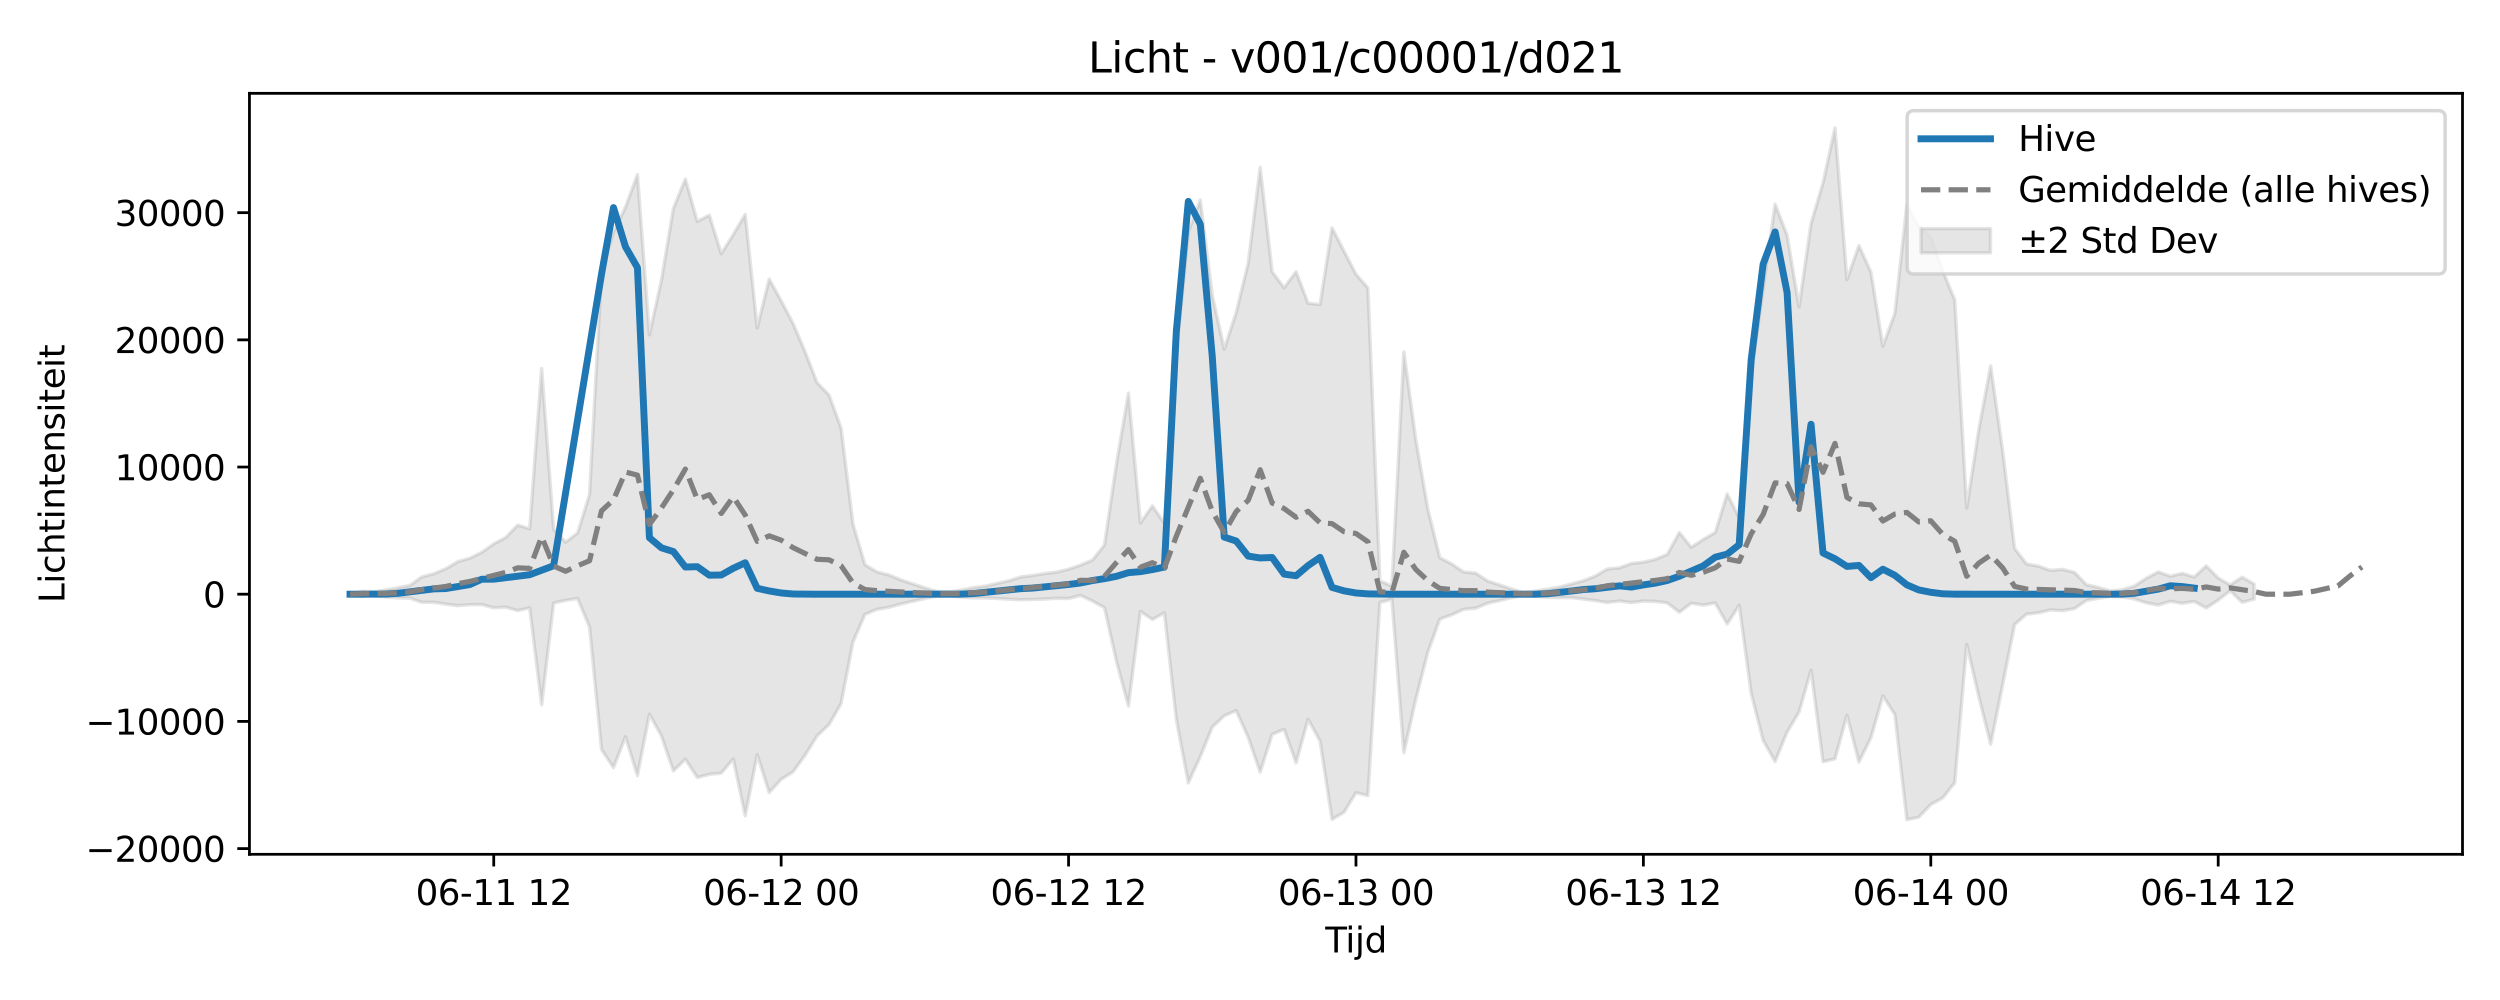 <?xml version="1.0" encoding="utf-8" standalone="no"?>
<!DOCTYPE svg PUBLIC "-//W3C//DTD SVG 1.1//EN"
  "http://www.w3.org/Graphics/SVG/1.1/DTD/svg11.dtd">
<svg xmlns:xlink="http://www.w3.org/1999/xlink" width="720pt" height="288pt" viewBox="0 0 720 288" xmlns="http://www.w3.org/2000/svg" version="1.1">
 <defs>
  <style type="text/css">*{stroke-linejoin: round; stroke-linecap: butt}</style>
 </defs>
 <g id="figure_1">
  <g id="patch_1">
   <path d="M 0 288 
L 720 288 
L 720 0 
L 0 0 
z
" style="fill: #ffffff"/>
  </g>
  <g id="axes_1">
   <g id="patch_2">
    <path d="M 71.84 246.04 
L 709.2 246.04 
L 709.2 26.88 
L 71.84 26.88 
z
" style="fill: #ffffff"/>
   </g>
   <g id="FillBetweenPolyCollection_1">
    <defs>
     <path id="m519da08c42" d="M 100.811 -116.941 
L 100.811 -116.819 
L 104.26 -116.372 
L 107.709 -116.421 
L 111.158 -116.045 
L 114.607 -115.807 
L 118.055 -115.717 
L 121.504 -114.523 
L 124.953 -114.529 
L 128.402 -113.998 
L 131.851 -113.571 
L 135.3 -113.849 
L 138.749 -113.881 
L 142.198 -112.966 
L 145.647 -113.129 
L 149.096 -112.157 
L 152.545 -112.915 
L 155.994 -84.969 
L 159.443 -114.333 
L 162.891 -115.084 
L 166.34 -115.647 
L 169.789 -107.425 
L 173.238 -72.123 
L 176.687 -66.912 
L 180.136 -75.8 
L 183.585 -64.605 
L 187.034 -82.311 
L 190.483 -76.066 
L 193.932 -65.964 
L 197.381 -69.333 
L 200.83 -64.069 
L 204.278 -64.975 
L 207.727 -65.329 
L 211.176 -69.407 
L 214.625 -53.047 
L 218.074 -70.662 
L 221.523 -59.722 
L 224.972 -63.531 
L 228.421 -65.722 
L 231.87 -70.496 
L 235.319 -76.061 
L 238.768 -79.32 
L 242.217 -85.343 
L 245.665 -103.112 
L 249.114 -111.079 
L 252.563 -112.495 
L 256.012 -113.096 
L 259.461 -114.058 
L 262.91 -114.848 
L 266.359 -115.618 
L 269.808 -116.375 
L 273.257 -116.495 
L 276.706 -116.067 
L 280.155 -115.807 
L 283.604 -115.782 
L 287.052 -115.641 
L 290.501 -115.442 
L 293.95 -115.269 
L 297.399 -115.348 
L 300.848 -115.462 
L 304.297 -115.689 
L 307.746 -115.625 
L 311.195 -116.508 
L 314.644 -114.903 
L 318.093 -112.978 
L 321.542 -97.499 
L 324.991 -84.659 
L 328.439 -111.915 
L 331.888 -109.59 
L 335.337 -111.506 
L 338.786 -80.741 
L 342.235 -62.528 
L 345.684 -70.092 
L 349.133 -78.564 
L 352.582 -81.866 
L 356.031 -83.329 
L 359.48 -75.639 
L 362.929 -65.606 
L 366.378 -76.505 
L 369.826 -77.941 
L 373.275 -68.314 
L 376.724 -80.838 
L 380.173 -74.552 
L 383.622 -51.995 
L 387.071 -54.061 
L 390.52 -59.692 
L 393.969 -58.874 
L 397.418 -114.513 
L 400.867 -115.37 
L 404.316 -71.234 
L 407.765 -86.691 
L 411.214 -100.149 
L 414.662 -109.692 
L 418.111 -110.932 
L 421.56 -112.506 
L 425.009 -112.85 
L 428.458 -114.277 
L 431.907 -115.044 
L 435.356 -115.877 
L 438.805 -116.587 
L 442.254 -116.269 
L 445.703 -115.973 
L 449.152 -115.871 
L 452.601 -115.874 
L 456.049 -115.477 
L 459.498 -115.019 
L 462.947 -114.476 
L 466.396 -114.903 
L 469.845 -114.454 
L 473.294 -114.894 
L 476.743 -114.782 
L 480.192 -114.354 
L 483.641 -111.668 
L 487.09 -114.262 
L 490.539 -113.739 
L 493.988 -114.34 
L 497.436 -108.265 
L 500.885 -113.712 
L 504.334 -88.369 
L 507.783 -74.757 
L 511.232 -68.655 
L 514.681 -77.154 
L 518.13 -82.933 
L 521.579 -95.008 
L 525.028 -68.64 
L 528.477 -69.44 
L 531.926 -81.994 
L 535.375 -68.541 
L 538.823 -75.527 
L 542.272 -87.581 
L 545.721 -82.195 
L 549.17 -51.922 
L 552.619 -52.659 
L 556.068 -56.289 
L 559.517 -58.221 
L 562.966 -62.582 
L 566.415 -102.41 
L 569.864 -87.499 
L 573.313 -73.641 
L 576.762 -90.713 
L 580.21 -108.156 
L 583.659 -111.115 
L 587.108 -111.523 
L 590.557 -112.332 
L 594.006 -112.143 
L 597.455 -112.704 
L 600.904 -115.073 
L 604.353 -115.696 
L 607.802 -116.278 
L 611.251 -116.063 
L 614.7 -115.489 
L 618.149 -114.378 
L 621.597 -113.749 
L 625.046 -114.821 
L 628.495 -114.242 
L 631.944 -114.789 
L 635.393 -112.9 
L 638.842 -115.166 
L 642.291 -117.864 
L 645.74 -114.524 
L 649.189 -115.458 
L 649.189 -119.809 
L 649.189 -119.809 
L 645.74 -121.765 
L 642.291 -119.517 
L 638.842 -121.527 
L 635.393 -125.013 
L 631.944 -121.816 
L 628.495 -122.853 
L 625.046 -122.056 
L 621.597 -123.284 
L 618.149 -121.472 
L 614.7 -119.198 
L 611.251 -118.155 
L 607.802 -117.79 
L 604.353 -118.802 
L 600.904 -119.593 
L 597.455 -123.16 
L 594.006 -124.008 
L 590.557 -123.723 
L 587.108 -124.946 
L 583.659 -125.564 
L 580.21 -130.054 
L 576.762 -158.185 
L 573.313 -182.629 
L 569.864 -164.103 
L 566.415 -141.681 
L 562.966 -201.637 
L 559.517 -210.007 
L 556.068 -219.731 
L 552.619 -222.711 
L 549.17 -228.925 
L 545.721 -197.711 
L 542.272 -188.329 
L 538.823 -209.654 
L 535.375 -217.258 
L 531.926 -207.476 
L 528.477 -251.158 
L 525.028 -235.314 
L 521.579 -223.626 
L 518.13 -199.623 
L 514.681 -220.265 
L 511.232 -229.218 
L 507.783 -204.897 
L 504.334 -180.112 
L 500.885 -138.934 
L 497.436 -145.743 
L 493.988 -134.621 
L 490.539 -132.641 
L 487.09 -130.377 
L 483.641 -134.62 
L 480.192 -128.34 
L 476.743 -126.912 
L 473.294 -126.086 
L 469.845 -125.713 
L 466.396 -124.461 
L 462.947 -124.137 
L 459.498 -122.125 
L 456.049 -120.754 
L 452.601 -119.823 
L 449.152 -118.914 
L 445.703 -118.324 
L 442.254 -117.786 
L 438.805 -117.365 
L 435.356 -118.354 
L 431.907 -119.535 
L 428.458 -120.658 
L 425.009 -122.938 
L 421.56 -123.254 
L 418.111 -125.562 
L 414.662 -127.387 
L 411.214 -141.422 
L 407.765 -161.294 
L 404.316 -186.654 
L 400.867 -119.223 
L 397.418 -120.663 
L 393.969 -205.057 
L 390.52 -209.023 
L 387.071 -215.674 
L 383.622 -222.395 
L 380.173 -200.303 
L 376.724 -200.65 
L 373.275 -209.739 
L 369.826 -205.123 
L 366.378 -209.732 
L 362.929 -239.807 
L 359.48 -212.186 
L 356.031 -198.034 
L 352.582 -187.449 
L 349.133 -202.934 
L 345.684 -230.406 
L 342.235 -221.224 
L 338.786 -186.45 
L 335.337 -137.257 
L 331.888 -142.302 
L 328.439 -137.368 
L 324.991 -174.782 
L 321.542 -154.508 
L 318.093 -131.048 
L 314.644 -126.704 
L 311.195 -125.241 
L 307.746 -124.065 
L 304.297 -123.231 
L 300.848 -122.816 
L 297.399 -122.257 
L 293.95 -121.817 
L 290.501 -120.728 
L 287.052 -119.939 
L 283.604 -119.155 
L 280.155 -118.723 
L 276.706 -118.056 
L 273.257 -117.493 
L 269.808 -117.64 
L 266.359 -118.697 
L 262.91 -119.821 
L 259.461 -120.979 
L 256.012 -122.39 
L 252.563 -123.27 
L 249.114 -125.349 
L 245.665 -137.063 
L 242.217 -164.79 
L 238.768 -174.229 
L 235.319 -177.787 
L 231.87 -186.683 
L 228.421 -194.817 
L 224.972 -201.362 
L 221.523 -207.63 
L 218.074 -193.533 
L 214.625 -226.25 
L 211.176 -220.427 
L 207.727 -214.92 
L 204.278 -226.052 
L 200.83 -224.216 
L 197.381 -236.46 
L 193.932 -227.952 
L 190.483 -207.299 
L 187.034 -191.576 
L 183.585 -237.71 
L 180.136 -228.323 
L 176.687 -221.185 
L 173.238 -209.62 
L 169.789 -145.603 
L 166.34 -134.476 
L 162.891 -131.869 
L 159.443 -135.619 
L 155.994 -181.899 
L 152.545 -135.691 
L 149.096 -136.774 
L 145.647 -133.192 
L 142.198 -131.361 
L 138.749 -128.927 
L 135.3 -127.239 
L 131.851 -126.239 
L 128.402 -124.202 
L 124.953 -122.76 
L 121.504 -121.861 
L 118.055 -119.397 
L 114.607 -118.704 
L 111.158 -118.113 
L 107.709 -117.587 
L 104.26 -117.676 
L 100.811 -116.941 
z
" style="stroke: #808080; stroke-opacity: 0.2"/>
    </defs>
    <g clip-path="url(#p39b84ad861)">
     <use xlink:href="#m519da08c42" x="0" y="288" style="fill: #808080; fill-opacity: 0.2; stroke: #808080; stroke-opacity: 0.2"/>
    </g>
   </g>
   <g id="matplotlib.axis_1">
    <g id="xtick_1">
     <g id="line2d_1">
      <defs>
       <path id="m1c1840858a" d="M 0 0 
L 0 3.5 
" style="stroke: #000000; stroke-width: 0.8"/>
      </defs>
      <g>
       <use xlink:href="#m1c1840858a" x="142.198" y="246.04" style="stroke: #000000; stroke-width: 0.8"/>
      </g>
     </g>
     <g id="text_1">
      <!-- 06-11 12 -->
      <g transform="translate(119.717 260.638) scale(0.1 -0.1)">
       <defs>
        <path id="DejaVuSans-30" d="M 2034 4250 
Q 1547 4250 1301 3770 
Q 1056 3291 1056 2328 
Q 1056 1369 1301 889 
Q 1547 409 2034 409 
Q 2525 409 2770 889 
Q 3016 1369 3016 2328 
Q 3016 3291 2770 3770 
Q 2525 4250 2034 4250 
z
M 2034 4750 
Q 2819 4750 3233 4129 
Q 3647 3509 3647 2328 
Q 3647 1150 3233 529 
Q 2819 -91 2034 -91 
Q 1250 -91 836 529 
Q 422 1150 422 2328 
Q 422 3509 836 4129 
Q 1250 4750 2034 4750 
z
" transform="scale(0.016)"/>
        <path id="DejaVuSans-36" d="M 2113 2584 
Q 1688 2584 1439 2293 
Q 1191 2003 1191 1497 
Q 1191 994 1439 701 
Q 1688 409 2113 409 
Q 2538 409 2786 701 
Q 3034 994 3034 1497 
Q 3034 2003 2786 2293 
Q 2538 2584 2113 2584 
z
M 3366 4563 
L 3366 3988 
Q 3128 4100 2886 4159 
Q 2644 4219 2406 4219 
Q 1781 4219 1451 3797 
Q 1122 3375 1075 2522 
Q 1259 2794 1537 2939 
Q 1816 3084 2150 3084 
Q 2853 3084 3261 2657 
Q 3669 2231 3669 1497 
Q 3669 778 3244 343 
Q 2819 -91 2113 -91 
Q 1303 -91 875 529 
Q 447 1150 447 2328 
Q 447 3434 972 4092 
Q 1497 4750 2381 4750 
Q 2619 4750 2861 4703 
Q 3103 4656 3366 4563 
z
" transform="scale(0.016)"/>
        <path id="DejaVuSans-2d" d="M 313 2009 
L 1997 2009 
L 1997 1497 
L 313 1497 
L 313 2009 
z
" transform="scale(0.016)"/>
        <path id="DejaVuSans-31" d="M 794 531 
L 1825 531 
L 1825 4091 
L 703 3866 
L 703 4441 
L 1819 4666 
L 2450 4666 
L 2450 531 
L 3481 531 
L 3481 0 
L 794 0 
L 794 531 
z
" transform="scale(0.016)"/>
        <path id="DejaVuSans-20" transform="scale(0.016)"/>
        <path id="DejaVuSans-32" d="M 1228 531 
L 3431 531 
L 3431 0 
L 469 0 
L 469 531 
Q 828 903 1448 1529 
Q 2069 2156 2228 2338 
Q 2531 2678 2651 2914 
Q 2772 3150 2772 3378 
Q 2772 3750 2511 3984 
Q 2250 4219 1831 4219 
Q 1534 4219 1204 4116 
Q 875 4013 500 3803 
L 500 4441 
Q 881 4594 1212 4672 
Q 1544 4750 1819 4750 
Q 2544 4750 2975 4387 
Q 3406 4025 3406 3419 
Q 3406 3131 3298 2873 
Q 3191 2616 2906 2266 
Q 2828 2175 2409 1742 
Q 1991 1309 1228 531 
z
" transform="scale(0.016)"/>
       </defs>
       <use xlink:href="#DejaVuSans-30"/>
       <use xlink:href="#DejaVuSans-36" transform="translate(63.623 0)"/>
       <use xlink:href="#DejaVuSans-2d" transform="translate(127.246 0)"/>
       <use xlink:href="#DejaVuSans-31" transform="translate(163.33 0)"/>
       <use xlink:href="#DejaVuSans-31" transform="translate(226.953 0)"/>
       <use xlink:href="#DejaVuSans-20" transform="translate(290.576 0)"/>
       <use xlink:href="#DejaVuSans-31" transform="translate(322.363 0)"/>
       <use xlink:href="#DejaVuSans-32" transform="translate(385.986 0)"/>
      </g>
     </g>
    </g>
    <g id="xtick_2">
     <g id="line2d_2">
      <g>
       <use xlink:href="#m1c1840858a" x="224.972" y="246.04" style="stroke: #000000; stroke-width: 0.8"/>
      </g>
     </g>
     <g id="text_2">
      <!-- 06-12 00 -->
      <g transform="translate(202.491 260.638) scale(0.1 -0.1)">
       <use xlink:href="#DejaVuSans-30"/>
       <use xlink:href="#DejaVuSans-36" transform="translate(63.623 0)"/>
       <use xlink:href="#DejaVuSans-2d" transform="translate(127.246 0)"/>
       <use xlink:href="#DejaVuSans-31" transform="translate(163.33 0)"/>
       <use xlink:href="#DejaVuSans-32" transform="translate(226.953 0)"/>
       <use xlink:href="#DejaVuSans-20" transform="translate(290.576 0)"/>
       <use xlink:href="#DejaVuSans-30" transform="translate(322.363 0)"/>
       <use xlink:href="#DejaVuSans-30" transform="translate(385.986 0)"/>
      </g>
     </g>
    </g>
    <g id="xtick_3">
     <g id="line2d_3">
      <g>
       <use xlink:href="#m1c1840858a" x="307.746" y="246.04" style="stroke: #000000; stroke-width: 0.8"/>
      </g>
     </g>
     <g id="text_3">
      <!-- 06-12 12 -->
      <g transform="translate(285.266 260.638) scale(0.1 -0.1)">
       <use xlink:href="#DejaVuSans-30"/>
       <use xlink:href="#DejaVuSans-36" transform="translate(63.623 0)"/>
       <use xlink:href="#DejaVuSans-2d" transform="translate(127.246 0)"/>
       <use xlink:href="#DejaVuSans-31" transform="translate(163.33 0)"/>
       <use xlink:href="#DejaVuSans-32" transform="translate(226.953 0)"/>
       <use xlink:href="#DejaVuSans-20" transform="translate(290.576 0)"/>
       <use xlink:href="#DejaVuSans-31" transform="translate(322.363 0)"/>
       <use xlink:href="#DejaVuSans-32" transform="translate(385.986 0)"/>
      </g>
     </g>
    </g>
    <g id="xtick_4">
     <g id="line2d_4">
      <g>
       <use xlink:href="#m1c1840858a" x="390.52" y="246.04" style="stroke: #000000; stroke-width: 0.8"/>
      </g>
     </g>
     <g id="text_4">
      <!-- 06-13 00 -->
      <g transform="translate(368.04 260.638) scale(0.1 -0.1)">
       <defs>
        <path id="DejaVuSans-33" d="M 2597 2516 
Q 3050 2419 3304 2112 
Q 3559 1806 3559 1356 
Q 3559 666 3084 287 
Q 2609 -91 1734 -91 
Q 1441 -91 1130 -33 
Q 819 25 488 141 
L 488 750 
Q 750 597 1062 519 
Q 1375 441 1716 441 
Q 2309 441 2620 675 
Q 2931 909 2931 1356 
Q 2931 1769 2642 2001 
Q 2353 2234 1838 2234 
L 1294 2234 
L 1294 2753 
L 1863 2753 
Q 2328 2753 2575 2939 
Q 2822 3125 2822 3475 
Q 2822 3834 2567 4026 
Q 2313 4219 1838 4219 
Q 1578 4219 1281 4162 
Q 984 4106 628 3988 
L 628 4550 
Q 988 4650 1302 4700 
Q 1616 4750 1894 4750 
Q 2613 4750 3031 4423 
Q 3450 4097 3450 3541 
Q 3450 3153 3228 2886 
Q 3006 2619 2597 2516 
z
" transform="scale(0.016)"/>
       </defs>
       <use xlink:href="#DejaVuSans-30"/>
       <use xlink:href="#DejaVuSans-36" transform="translate(63.623 0)"/>
       <use xlink:href="#DejaVuSans-2d" transform="translate(127.246 0)"/>
       <use xlink:href="#DejaVuSans-31" transform="translate(163.33 0)"/>
       <use xlink:href="#DejaVuSans-33" transform="translate(226.953 0)"/>
       <use xlink:href="#DejaVuSans-20" transform="translate(290.576 0)"/>
       <use xlink:href="#DejaVuSans-30" transform="translate(322.363 0)"/>
       <use xlink:href="#DejaVuSans-30" transform="translate(385.986 0)"/>
      </g>
     </g>
    </g>
    <g id="xtick_5">
     <g id="line2d_5">
      <g>
       <use xlink:href="#m1c1840858a" x="473.294" y="246.04" style="stroke: #000000; stroke-width: 0.8"/>
      </g>
     </g>
     <g id="text_5">
      <!-- 06-13 12 -->
      <g transform="translate(450.814 260.638) scale(0.1 -0.1)">
       <use xlink:href="#DejaVuSans-30"/>
       <use xlink:href="#DejaVuSans-36" transform="translate(63.623 0)"/>
       <use xlink:href="#DejaVuSans-2d" transform="translate(127.246 0)"/>
       <use xlink:href="#DejaVuSans-31" transform="translate(163.33 0)"/>
       <use xlink:href="#DejaVuSans-33" transform="translate(226.953 0)"/>
       <use xlink:href="#DejaVuSans-20" transform="translate(290.576 0)"/>
       <use xlink:href="#DejaVuSans-31" transform="translate(322.363 0)"/>
       <use xlink:href="#DejaVuSans-32" transform="translate(385.986 0)"/>
      </g>
     </g>
    </g>
    <g id="xtick_6">
     <g id="line2d_6">
      <g>
       <use xlink:href="#m1c1840858a" x="556.068" y="246.04" style="stroke: #000000; stroke-width: 0.8"/>
      </g>
     </g>
     <g id="text_6">
      <!-- 06-14 00 -->
      <g transform="translate(533.588 260.638) scale(0.1 -0.1)">
       <defs>
        <path id="DejaVuSans-34" d="M 2419 4116 
L 825 1625 
L 2419 1625 
L 2419 4116 
z
M 2253 4666 
L 3047 4666 
L 3047 1625 
L 3713 1625 
L 3713 1100 
L 3047 1100 
L 3047 0 
L 2419 0 
L 2419 1100 
L 313 1100 
L 313 1709 
L 2253 4666 
z
" transform="scale(0.016)"/>
       </defs>
       <use xlink:href="#DejaVuSans-30"/>
       <use xlink:href="#DejaVuSans-36" transform="translate(63.623 0)"/>
       <use xlink:href="#DejaVuSans-2d" transform="translate(127.246 0)"/>
       <use xlink:href="#DejaVuSans-31" transform="translate(163.33 0)"/>
       <use xlink:href="#DejaVuSans-34" transform="translate(226.953 0)"/>
       <use xlink:href="#DejaVuSans-20" transform="translate(290.576 0)"/>
       <use xlink:href="#DejaVuSans-30" transform="translate(322.363 0)"/>
       <use xlink:href="#DejaVuSans-30" transform="translate(385.986 0)"/>
      </g>
     </g>
    </g>
    <g id="xtick_7">
     <g id="line2d_7">
      <g>
       <use xlink:href="#m1c1840858a" x="638.842" y="246.04" style="stroke: #000000; stroke-width: 0.8"/>
      </g>
     </g>
     <g id="text_7">
      <!-- 06-14 12 -->
      <g transform="translate(616.362 260.638) scale(0.1 -0.1)">
       <use xlink:href="#DejaVuSans-30"/>
       <use xlink:href="#DejaVuSans-36" transform="translate(63.623 0)"/>
       <use xlink:href="#DejaVuSans-2d" transform="translate(127.246 0)"/>
       <use xlink:href="#DejaVuSans-31" transform="translate(163.33 0)"/>
       <use xlink:href="#DejaVuSans-34" transform="translate(226.953 0)"/>
       <use xlink:href="#DejaVuSans-20" transform="translate(290.576 0)"/>
       <use xlink:href="#DejaVuSans-31" transform="translate(322.363 0)"/>
       <use xlink:href="#DejaVuSans-32" transform="translate(385.986 0)"/>
      </g>
     </g>
    </g>
    <g id="text_8">
     <!-- Tijd -->
     <g transform="translate(381.67 274.317) scale(0.1 -0.1)">
      <defs>
       <path id="DejaVuSans-54" d="M -19 4666 
L 3928 4666 
L 3928 4134 
L 2272 4134 
L 2272 0 
L 1638 0 
L 1638 4134 
L -19 4134 
L -19 4666 
z
" transform="scale(0.016)"/>
       <path id="DejaVuSans-69" d="M 603 3500 
L 1178 3500 
L 1178 0 
L 603 0 
L 603 3500 
z
M 603 4863 
L 1178 4863 
L 1178 4134 
L 603 4134 
L 603 4863 
z
" transform="scale(0.016)"/>
       <path id="DejaVuSans-6a" d="M 603 3500 
L 1178 3500 
L 1178 -63 
Q 1178 -731 923 -1031 
Q 669 -1331 103 -1331 
L -116 -1331 
L -116 -844 
L 38 -844 
Q 366 -844 484 -692 
Q 603 -541 603 -63 
L 603 3500 
z
M 603 4863 
L 1178 4863 
L 1178 4134 
L 603 4134 
L 603 4863 
z
" transform="scale(0.016)"/>
       <path id="DejaVuSans-64" d="M 2906 2969 
L 2906 4863 
L 3481 4863 
L 3481 0 
L 2906 0 
L 2906 525 
Q 2725 213 2448 61 
Q 2172 -91 1784 -91 
Q 1150 -91 751 415 
Q 353 922 353 1747 
Q 353 2572 751 3078 
Q 1150 3584 1784 3584 
Q 2172 3584 2448 3432 
Q 2725 3281 2906 2969 
z
M 947 1747 
Q 947 1113 1208 752 
Q 1469 391 1925 391 
Q 2381 391 2643 752 
Q 2906 1113 2906 1747 
Q 2906 2381 2643 2742 
Q 2381 3103 1925 3103 
Q 1469 3103 1208 2742 
Q 947 2381 947 1747 
z
" transform="scale(0.016)"/>
      </defs>
      <use xlink:href="#DejaVuSans-54"/>
      <use xlink:href="#DejaVuSans-69" transform="translate(57.959 0)"/>
      <use xlink:href="#DejaVuSans-6a" transform="translate(85.742 0)"/>
      <use xlink:href="#DejaVuSans-64" transform="translate(113.525 0)"/>
     </g>
    </g>
   </g>
   <g id="matplotlib.axis_2">
    <g id="ytick_1">
     <g id="line2d_8">
      <defs>
       <path id="m8aa2dda061" d="M 0 0 
L -3.5 0 
" style="stroke: #000000; stroke-width: 0.8"/>
      </defs>
      <g>
       <use xlink:href="#m8aa2dda061" x="71.84" y="244.391" style="stroke: #000000; stroke-width: 0.8"/>
      </g>
     </g>
     <g id="text_9">
      <!-- −20000 -->
      <g transform="translate(24.648 248.191) scale(0.1 -0.1)">
       <defs>
        <path id="DejaVuSans-2212" d="M 678 2272 
L 4684 2272 
L 4684 1741 
L 678 1741 
L 678 2272 
z
" transform="scale(0.016)"/>
       </defs>
       <use xlink:href="#DejaVuSans-2212"/>
       <use xlink:href="#DejaVuSans-32" transform="translate(83.789 0)"/>
       <use xlink:href="#DejaVuSans-30" transform="translate(147.412 0)"/>
       <use xlink:href="#DejaVuSans-30" transform="translate(211.035 0)"/>
       <use xlink:href="#DejaVuSans-30" transform="translate(274.658 0)"/>
       <use xlink:href="#DejaVuSans-30" transform="translate(338.281 0)"/>
      </g>
     </g>
    </g>
    <g id="ytick_2">
     <g id="line2d_9">
      <g>
       <use xlink:href="#m8aa2dda061" x="71.84" y="207.763" style="stroke: #000000; stroke-width: 0.8"/>
      </g>
     </g>
     <g id="text_10">
      <!-- −10000 -->
      <g transform="translate(24.648 211.563) scale(0.1 -0.1)">
       <use xlink:href="#DejaVuSans-2212"/>
       <use xlink:href="#DejaVuSans-31" transform="translate(83.789 0)"/>
       <use xlink:href="#DejaVuSans-30" transform="translate(147.412 0)"/>
       <use xlink:href="#DejaVuSans-30" transform="translate(211.035 0)"/>
       <use xlink:href="#DejaVuSans-30" transform="translate(274.658 0)"/>
       <use xlink:href="#DejaVuSans-30" transform="translate(338.281 0)"/>
      </g>
     </g>
    </g>
    <g id="ytick_3">
     <g id="line2d_10">
      <g>
       <use xlink:href="#m8aa2dda061" x="71.84" y="171.135" style="stroke: #000000; stroke-width: 0.8"/>
      </g>
     </g>
     <g id="text_11">
      <!-- 0 -->
      <g transform="translate(58.477 174.935) scale(0.1 -0.1)">
       <use xlink:href="#DejaVuSans-30"/>
      </g>
     </g>
    </g>
    <g id="ytick_4">
     <g id="line2d_11">
      <g>
       <use xlink:href="#m8aa2dda061" x="71.84" y="134.507" style="stroke: #000000; stroke-width: 0.8"/>
      </g>
     </g>
     <g id="text_12">
      <!-- 10000 -->
      <g transform="translate(33.028 138.307) scale(0.1 -0.1)">
       <use xlink:href="#DejaVuSans-31"/>
       <use xlink:href="#DejaVuSans-30" transform="translate(63.623 0)"/>
       <use xlink:href="#DejaVuSans-30" transform="translate(127.246 0)"/>
       <use xlink:href="#DejaVuSans-30" transform="translate(190.869 0)"/>
       <use xlink:href="#DejaVuSans-30" transform="translate(254.492 0)"/>
      </g>
     </g>
    </g>
    <g id="ytick_5">
     <g id="line2d_12">
      <g>
       <use xlink:href="#m8aa2dda061" x="71.84" y="97.88" style="stroke: #000000; stroke-width: 0.8"/>
      </g>
     </g>
     <g id="text_13">
      <!-- 20000 -->
      <g transform="translate(33.028 101.679) scale(0.1 -0.1)">
       <use xlink:href="#DejaVuSans-32"/>
       <use xlink:href="#DejaVuSans-30" transform="translate(63.623 0)"/>
       <use xlink:href="#DejaVuSans-30" transform="translate(127.246 0)"/>
       <use xlink:href="#DejaVuSans-30" transform="translate(190.869 0)"/>
       <use xlink:href="#DejaVuSans-30" transform="translate(254.492 0)"/>
      </g>
     </g>
    </g>
    <g id="ytick_6">
     <g id="line2d_13">
      <g>
       <use xlink:href="#m8aa2dda061" x="71.84" y="61.252" style="stroke: #000000; stroke-width: 0.8"/>
      </g>
     </g>
     <g id="text_14">
      <!-- 30000 -->
      <g transform="translate(33.028 65.051) scale(0.1 -0.1)">
       <use xlink:href="#DejaVuSans-33"/>
       <use xlink:href="#DejaVuSans-30" transform="translate(63.623 0)"/>
       <use xlink:href="#DejaVuSans-30" transform="translate(127.246 0)"/>
       <use xlink:href="#DejaVuSans-30" transform="translate(190.869 0)"/>
       <use xlink:href="#DejaVuSans-30" transform="translate(254.492 0)"/>
      </g>
     </g>
    </g>
    <g id="text_15">
     <!-- Lichtintensiteit -->
     <g transform="translate(18.568 173.656) rotate(-90) scale(0.1 -0.1)">
      <defs>
       <path id="DejaVuSans-4c" d="M 628 4666 
L 1259 4666 
L 1259 531 
L 3531 531 
L 3531 0 
L 628 0 
L 628 4666 
z
" transform="scale(0.016)"/>
       <path id="DejaVuSans-63" d="M 3122 3366 
L 3122 2828 
Q 2878 2963 2633 3030 
Q 2388 3097 2138 3097 
Q 1578 3097 1268 2742 
Q 959 2388 959 1747 
Q 959 1106 1268 751 
Q 1578 397 2138 397 
Q 2388 397 2633 464 
Q 2878 531 3122 666 
L 3122 134 
Q 2881 22 2623 -34 
Q 2366 -91 2075 -91 
Q 1284 -91 818 406 
Q 353 903 353 1747 
Q 353 2603 823 3093 
Q 1294 3584 2113 3584 
Q 2378 3584 2631 3529 
Q 2884 3475 3122 3366 
z
" transform="scale(0.016)"/>
       <path id="DejaVuSans-68" d="M 3513 2113 
L 3513 0 
L 2938 0 
L 2938 2094 
Q 2938 2591 2744 2837 
Q 2550 3084 2163 3084 
Q 1697 3084 1428 2787 
Q 1159 2491 1159 1978 
L 1159 0 
L 581 0 
L 581 4863 
L 1159 4863 
L 1159 2956 
Q 1366 3272 1645 3428 
Q 1925 3584 2291 3584 
Q 2894 3584 3203 3211 
Q 3513 2838 3513 2113 
z
" transform="scale(0.016)"/>
       <path id="DejaVuSans-74" d="M 1172 4494 
L 1172 3500 
L 2356 3500 
L 2356 3053 
L 1172 3053 
L 1172 1153 
Q 1172 725 1289 603 
Q 1406 481 1766 481 
L 2356 481 
L 2356 0 
L 1766 0 
Q 1100 0 847 248 
Q 594 497 594 1153 
L 594 3053 
L 172 3053 
L 172 3500 
L 594 3500 
L 594 4494 
L 1172 4494 
z
" transform="scale(0.016)"/>
       <path id="DejaVuSans-6e" d="M 3513 2113 
L 3513 0 
L 2938 0 
L 2938 2094 
Q 2938 2591 2744 2837 
Q 2550 3084 2163 3084 
Q 1697 3084 1428 2787 
Q 1159 2491 1159 1978 
L 1159 0 
L 581 0 
L 581 3500 
L 1159 3500 
L 1159 2956 
Q 1366 3272 1645 3428 
Q 1925 3584 2291 3584 
Q 2894 3584 3203 3211 
Q 3513 2838 3513 2113 
z
" transform="scale(0.016)"/>
       <path id="DejaVuSans-65" d="M 3597 1894 
L 3597 1613 
L 953 1613 
Q 991 1019 1311 708 
Q 1631 397 2203 397 
Q 2534 397 2845 478 
Q 3156 559 3463 722 
L 3463 178 
Q 3153 47 2828 -22 
Q 2503 -91 2169 -91 
Q 1331 -91 842 396 
Q 353 884 353 1716 
Q 353 2575 817 3079 
Q 1281 3584 2069 3584 
Q 2775 3584 3186 3129 
Q 3597 2675 3597 1894 
z
M 3022 2063 
Q 3016 2534 2758 2815 
Q 2500 3097 2075 3097 
Q 1594 3097 1305 2825 
Q 1016 2553 972 2059 
L 3022 2063 
z
" transform="scale(0.016)"/>
       <path id="DejaVuSans-73" d="M 2834 3397 
L 2834 2853 
Q 2591 2978 2328 3040 
Q 2066 3103 1784 3103 
Q 1356 3103 1142 2972 
Q 928 2841 928 2578 
Q 928 2378 1081 2264 
Q 1234 2150 1697 2047 
L 1894 2003 
Q 2506 1872 2764 1633 
Q 3022 1394 3022 966 
Q 3022 478 2636 193 
Q 2250 -91 1575 -91 
Q 1294 -91 989 -36 
Q 684 19 347 128 
L 347 722 
Q 666 556 975 473 
Q 1284 391 1588 391 
Q 1994 391 2212 530 
Q 2431 669 2431 922 
Q 2431 1156 2273 1281 
Q 2116 1406 1581 1522 
L 1381 1569 
Q 847 1681 609 1914 
Q 372 2147 372 2553 
Q 372 3047 722 3315 
Q 1072 3584 1716 3584 
Q 2034 3584 2315 3537 
Q 2597 3491 2834 3397 
z
" transform="scale(0.016)"/>
      </defs>
      <use xlink:href="#DejaVuSans-4c"/>
      <use xlink:href="#DejaVuSans-69" transform="translate(55.713 0)"/>
      <use xlink:href="#DejaVuSans-63" transform="translate(83.496 0)"/>
      <use xlink:href="#DejaVuSans-68" transform="translate(138.477 0)"/>
      <use xlink:href="#DejaVuSans-74" transform="translate(201.855 0)"/>
      <use xlink:href="#DejaVuSans-69" transform="translate(241.064 0)"/>
      <use xlink:href="#DejaVuSans-6e" transform="translate(268.848 0)"/>
      <use xlink:href="#DejaVuSans-74" transform="translate(332.227 0)"/>
      <use xlink:href="#DejaVuSans-65" transform="translate(371.436 0)"/>
      <use xlink:href="#DejaVuSans-6e" transform="translate(432.959 0)"/>
      <use xlink:href="#DejaVuSans-73" transform="translate(496.338 0)"/>
      <use xlink:href="#DejaVuSans-69" transform="translate(548.438 0)"/>
      <use xlink:href="#DejaVuSans-74" transform="translate(576.221 0)"/>
      <use xlink:href="#DejaVuSans-65" transform="translate(615.43 0)"/>
      <use xlink:href="#DejaVuSans-69" transform="translate(676.953 0)"/>
      <use xlink:href="#DejaVuSans-74" transform="translate(704.736 0)"/>
     </g>
    </g>
   </g>
   <g id="line2d_14">
    <path d="M 100.811 171.135 
L 111.158 171.095 
L 114.607 170.872 
L 124.953 169.602 
L 128.402 169.505 
L 135.3 168.355 
L 138.749 166.807 
L 142.198 166.804 
L 152.545 165.525 
L 159.443 162.934 
L 173.238 78.934 
L 176.687 59.796 
L 180.136 71.074 
L 183.585 77.075 
L 187.034 154.862 
L 190.483 157.769 
L 193.932 158.856 
L 197.381 163.301 
L 200.83 163.212 
L 204.278 165.657 
L 207.727 165.601 
L 211.176 163.662 
L 214.625 162.075 
L 218.074 169.434 
L 221.523 170.195 
L 224.972 170.773 
L 228.421 171.073 
L 235.319 171.135 
L 276.706 171.118 
L 280.155 170.96 
L 293.95 169.538 
L 297.399 169.37 
L 307.746 168.327 
L 311.195 167.898 
L 314.644 167.199 
L 318.093 166.647 
L 321.542 165.979 
L 324.991 164.921 
L 328.439 164.633 
L 331.888 164.045 
L 335.337 163.315 
L 338.786 95.362 
L 342.235 58.005 
L 345.684 64.593 
L 349.133 102.684 
L 352.582 154.684 
L 356.031 155.816 
L 359.48 160.165 
L 362.929 160.687 
L 366.378 160.557 
L 369.826 165.352 
L 373.275 165.811 
L 376.724 162.887 
L 380.173 160.523 
L 383.622 169.174 
L 387.071 170.168 
L 390.52 170.778 
L 393.969 171.04 
L 400.867 171.135 
L 442.254 171.126 
L 445.703 170.993 
L 452.601 170.212 
L 456.049 169.788 
L 459.498 169.554 
L 466.396 168.729 
L 469.845 169.074 
L 473.294 168.448 
L 476.743 167.943 
L 480.192 167.183 
L 483.641 165.955 
L 490.539 162.973 
L 493.988 160.476 
L 497.436 159.591 
L 500.885 156.874 
L 504.334 103.654 
L 507.783 76.074 
L 511.232 66.794 
L 514.681 84.239 
L 518.13 144.63 
L 521.579 122.193 
L 525.028 159.254 
L 528.477 160.929 
L 531.926 163.129 
L 535.375 162.839 
L 538.823 166.38 
L 542.272 163.934 
L 545.721 165.694 
L 549.17 168.433 
L 552.619 169.903 
L 556.068 170.583 
L 559.517 171.016 
L 562.966 171.12 
L 607.802 171.134 
L 611.251 171.104 
L 614.7 170.863 
L 621.597 169.668 
L 625.046 168.7 
L 628.495 168.938 
L 631.944 169.373 
L 631.944 169.373 
" clip-path="url(#p39b84ad861)" style="fill: none; stroke: #1f77b4; stroke-width: 2; stroke-linecap: square"/>
   </g>
   <g id="line2d_15">
    <path d="M 100.811 171.12 
L 104.26 170.976 
L 111.158 170.921 
L 114.607 170.744 
L 118.055 170.443 
L 121.504 169.808 
L 128.402 168.9 
L 131.851 168.095 
L 135.3 167.456 
L 145.647 164.84 
L 149.096 163.534 
L 152.545 163.697 
L 155.994 154.566 
L 159.443 163.024 
L 162.891 164.524 
L 166.34 162.939 
L 169.789 161.486 
L 173.238 147.128 
L 176.687 143.952 
L 180.136 135.939 
L 183.585 136.842 
L 187.034 151.056 
L 190.483 146.317 
L 193.932 141.042 
L 197.381 135.104 
L 200.83 143.857 
L 204.278 142.487 
L 207.727 147.875 
L 211.176 143.083 
L 214.625 148.351 
L 218.074 155.902 
L 221.523 154.324 
L 224.972 155.554 
L 228.421 157.73 
L 235.319 161.076 
L 238.768 161.226 
L 242.217 162.934 
L 245.665 167.912 
L 249.114 169.786 
L 252.563 170.117 
L 259.461 170.481 
L 269.808 170.992 
L 276.706 170.938 
L 283.604 170.531 
L 304.297 168.54 
L 307.746 168.155 
L 311.195 167.125 
L 314.644 167.197 
L 318.093 165.987 
L 321.542 161.997 
L 324.991 158.279 
L 328.439 163.359 
L 331.888 162.054 
L 335.337 163.618 
L 338.786 154.404 
L 345.684 137.751 
L 349.133 147.251 
L 352.582 153.343 
L 356.031 147.318 
L 359.48 144.088 
L 362.929 135.293 
L 366.378 144.882 
L 369.826 146.468 
L 373.275 148.974 
L 376.724 147.256 
L 380.173 150.572 
L 383.622 150.805 
L 387.071 153.132 
L 390.52 153.642 
L 393.969 156.035 
L 397.418 170.412 
L 400.867 170.703 
L 404.316 159.056 
L 407.765 164.007 
L 411.214 167.215 
L 414.662 169.461 
L 421.56 170.12 
L 425.009 170.106 
L 428.458 170.532 
L 438.805 171.024 
L 445.703 170.852 
L 449.152 170.608 
L 452.601 170.152 
L 456.049 169.885 
L 459.498 169.428 
L 462.947 168.694 
L 476.743 167.153 
L 480.192 166.653 
L 483.641 164.856 
L 487.09 165.681 
L 490.539 164.81 
L 493.988 163.52 
L 497.436 160.996 
L 500.885 161.677 
L 504.334 153.759 
L 507.783 148.173 
L 511.232 139.064 
L 514.681 139.29 
L 518.13 146.722 
L 521.579 128.683 
L 525.028 136.023 
L 528.477 127.701 
L 531.926 143.265 
L 535.375 145.1 
L 538.823 145.41 
L 542.272 150.045 
L 545.721 148.047 
L 549.17 147.577 
L 552.619 150.315 
L 556.068 149.99 
L 559.517 153.886 
L 562.966 155.89 
L 566.415 165.954 
L 569.864 162.199 
L 573.313 159.865 
L 576.762 163.551 
L 580.21 168.895 
L 583.659 169.661 
L 597.455 170.068 
L 600.904 170.667 
L 604.353 170.751 
L 607.802 170.966 
L 611.251 170.891 
L 614.7 170.657 
L 621.597 169.483 
L 625.046 169.561 
L 628.495 169.453 
L 631.944 169.698 
L 635.393 169.044 
L 638.842 169.654 
L 642.291 169.309 
L 649.189 170.366 
L 652.638 171.135 
L 659.536 171.123 
L 666.433 170.288 
L 673.331 168.744 
L 676.78 165.887 
L 680.229 163.284 
L 680.229 163.284 
" clip-path="url(#p39b84ad861)" style="fill: none; stroke-dasharray: 5.55,2.4; stroke-dashoffset: 0; stroke: #808080; stroke-width: 1.5"/>
   </g>
   <g id="patch_3">
    <path d="M 71.84 246.04 
L 71.84 26.88 
" style="fill: none; stroke: #000000; stroke-width: 0.8; stroke-linejoin: miter; stroke-linecap: square"/>
   </g>
   <g id="patch_4">
    <path d="M 709.2 246.04 
L 709.2 26.88 
" style="fill: none; stroke: #000000; stroke-width: 0.8; stroke-linejoin: miter; stroke-linecap: square"/>
   </g>
   <g id="patch_5">
    <path d="M 71.84 246.04 
L 709.2 246.04 
" style="fill: none; stroke: #000000; stroke-width: 0.8; stroke-linejoin: miter; stroke-linecap: square"/>
   </g>
   <g id="patch_6">
    <path d="M 71.84 26.88 
L 709.2 26.88 
" style="fill: none; stroke: #000000; stroke-width: 0.8; stroke-linejoin: miter; stroke-linecap: square"/>
   </g>
   <g id="text_16">
    <!-- Licht - v001/c00001/d021 -->
    <g transform="translate(313.383 20.88) scale(0.12 -0.12)">
     <defs>
      <path id="DejaVuSans-76" d="M 191 3500 
L 800 3500 
L 1894 563 
L 2988 3500 
L 3597 3500 
L 2284 0 
L 1503 0 
L 191 3500 
z
" transform="scale(0.016)"/>
      <path id="DejaVuSans-2f" d="M 1625 4666 
L 2156 4666 
L 531 -594 
L 0 -594 
L 1625 4666 
z
" transform="scale(0.016)"/>
     </defs>
     <use xlink:href="#DejaVuSans-4c"/>
     <use xlink:href="#DejaVuSans-69" transform="translate(55.713 0)"/>
     <use xlink:href="#DejaVuSans-63" transform="translate(83.496 0)"/>
     <use xlink:href="#DejaVuSans-68" transform="translate(138.477 0)"/>
     <use xlink:href="#DejaVuSans-74" transform="translate(201.855 0)"/>
     <use xlink:href="#DejaVuSans-20" transform="translate(241.064 0)"/>
     <use xlink:href="#DejaVuSans-2d" transform="translate(272.852 0)"/>
     <use xlink:href="#DejaVuSans-20" transform="translate(308.936 0)"/>
     <use xlink:href="#DejaVuSans-76" transform="translate(340.723 0)"/>
     <use xlink:href="#DejaVuSans-30" transform="translate(399.902 0)"/>
     <use xlink:href="#DejaVuSans-30" transform="translate(463.525 0)"/>
     <use xlink:href="#DejaVuSans-31" transform="translate(527.148 0)"/>
     <use xlink:href="#DejaVuSans-2f" transform="translate(590.771 0)"/>
     <use xlink:href="#DejaVuSans-63" transform="translate(624.463 0)"/>
     <use xlink:href="#DejaVuSans-30" transform="translate(679.443 0)"/>
     <use xlink:href="#DejaVuSans-30" transform="translate(743.066 0)"/>
     <use xlink:href="#DejaVuSans-30" transform="translate(806.689 0)"/>
     <use xlink:href="#DejaVuSans-30" transform="translate(870.312 0)"/>
     <use xlink:href="#DejaVuSans-31" transform="translate(933.936 0)"/>
     <use xlink:href="#DejaVuSans-2f" transform="translate(997.559 0)"/>
     <use xlink:href="#DejaVuSans-64" transform="translate(1031.25 0)"/>
     <use xlink:href="#DejaVuSans-30" transform="translate(1094.727 0)"/>
     <use xlink:href="#DejaVuSans-32" transform="translate(1158.35 0)"/>
     <use xlink:href="#DejaVuSans-31" transform="translate(1221.973 0)"/>
    </g>
   </g>
   <g id="legend_1">
    <g id="patch_7">
     <path d="M 551.256 78.914 
L 702.2 78.914 
Q 704.2 78.914 704.2 76.914 
L 704.2 33.88 
Q 704.2 31.88 702.2 31.88 
L 551.256 31.88 
Q 549.256 31.88 549.256 33.88 
L 549.256 76.914 
Q 549.256 78.914 551.256 78.914 
z
" style="fill: #ffffff; opacity: 0.8; stroke: #cccccc; stroke-linejoin: miter"/>
    </g>
    <g id="line2d_16">
     <path d="M 553.256 39.978 
L 563.256 39.978 
L 573.256 39.978 
" style="fill: none; stroke: #1f77b4; stroke-width: 2; stroke-linecap: square"/>
    </g>
    <g id="text_17">
     <!-- Hive -->
     <g transform="translate(581.256 43.478) scale(0.1 -0.1)">
      <defs>
       <path id="DejaVuSans-48" d="M 628 4666 
L 1259 4666 
L 1259 2753 
L 3553 2753 
L 3553 4666 
L 4184 4666 
L 4184 0 
L 3553 0 
L 3553 2222 
L 1259 2222 
L 1259 0 
L 628 0 
L 628 4666 
z
" transform="scale(0.016)"/>
      </defs>
      <use xlink:href="#DejaVuSans-48"/>
      <use xlink:href="#DejaVuSans-69" transform="translate(75.195 0)"/>
      <use xlink:href="#DejaVuSans-76" transform="translate(102.979 0)"/>
      <use xlink:href="#DejaVuSans-65" transform="translate(162.158 0)"/>
     </g>
    </g>
    <g id="line2d_17">
     <path d="M 553.256 54.657 
L 563.256 54.657 
L 573.256 54.657 
" style="fill: none; stroke-dasharray: 5.55,2.4; stroke-dashoffset: 0; stroke: #808080; stroke-width: 1.5"/>
    </g>
    <g id="text_18">
     <!-- Gemiddelde (alle hives) -->
     <g transform="translate(581.256 58.157) scale(0.1 -0.1)">
      <defs>
       <path id="DejaVuSans-47" d="M 3809 666 
L 3809 1919 
L 2778 1919 
L 2778 2438 
L 4434 2438 
L 4434 434 
Q 4069 175 3628 42 
Q 3188 -91 2688 -91 
Q 1594 -91 976 548 
Q 359 1188 359 2328 
Q 359 3472 976 4111 
Q 1594 4750 2688 4750 
Q 3144 4750 3555 4637 
Q 3966 4525 4313 4306 
L 4313 3634 
Q 3963 3931 3569 4081 
Q 3175 4231 2741 4231 
Q 1884 4231 1454 3753 
Q 1025 3275 1025 2328 
Q 1025 1384 1454 906 
Q 1884 428 2741 428 
Q 3075 428 3337 486 
Q 3600 544 3809 666 
z
" transform="scale(0.016)"/>
       <path id="DejaVuSans-6d" d="M 3328 2828 
Q 3544 3216 3844 3400 
Q 4144 3584 4550 3584 
Q 5097 3584 5394 3201 
Q 5691 2819 5691 2113 
L 5691 0 
L 5113 0 
L 5113 2094 
Q 5113 2597 4934 2840 
Q 4756 3084 4391 3084 
Q 3944 3084 3684 2787 
Q 3425 2491 3425 1978 
L 3425 0 
L 2847 0 
L 2847 2094 
Q 2847 2600 2669 2842 
Q 2491 3084 2119 3084 
Q 1678 3084 1418 2786 
Q 1159 2488 1159 1978 
L 1159 0 
L 581 0 
L 581 3500 
L 1159 3500 
L 1159 2956 
Q 1356 3278 1631 3431 
Q 1906 3584 2284 3584 
Q 2666 3584 2933 3390 
Q 3200 3197 3328 2828 
z
" transform="scale(0.016)"/>
       <path id="DejaVuSans-6c" d="M 603 4863 
L 1178 4863 
L 1178 0 
L 603 0 
L 603 4863 
z
" transform="scale(0.016)"/>
       <path id="DejaVuSans-28" d="M 1984 4856 
Q 1566 4138 1362 3434 
Q 1159 2731 1159 2009 
Q 1159 1288 1364 580 
Q 1569 -128 1984 -844 
L 1484 -844 
Q 1016 -109 783 600 
Q 550 1309 550 2009 
Q 550 2706 781 3412 
Q 1013 4119 1484 4856 
L 1984 4856 
z
" transform="scale(0.016)"/>
       <path id="DejaVuSans-61" d="M 2194 1759 
Q 1497 1759 1228 1600 
Q 959 1441 959 1056 
Q 959 750 1161 570 
Q 1363 391 1709 391 
Q 2188 391 2477 730 
Q 2766 1069 2766 1631 
L 2766 1759 
L 2194 1759 
z
M 3341 1997 
L 3341 0 
L 2766 0 
L 2766 531 
Q 2569 213 2275 61 
Q 1981 -91 1556 -91 
Q 1019 -91 701 211 
Q 384 513 384 1019 
Q 384 1609 779 1909 
Q 1175 2209 1959 2209 
L 2766 2209 
L 2766 2266 
Q 2766 2663 2505 2880 
Q 2244 3097 1772 3097 
Q 1472 3097 1187 3025 
Q 903 2953 641 2809 
L 641 3341 
Q 956 3463 1253 3523 
Q 1550 3584 1831 3584 
Q 2591 3584 2966 3190 
Q 3341 2797 3341 1997 
z
" transform="scale(0.016)"/>
       <path id="DejaVuSans-29" d="M 513 4856 
L 1013 4856 
Q 1481 4119 1714 3412 
Q 1947 2706 1947 2009 
Q 1947 1309 1714 600 
Q 1481 -109 1013 -844 
L 513 -844 
Q 928 -128 1133 580 
Q 1338 1288 1338 2009 
Q 1338 2731 1133 3434 
Q 928 4138 513 4856 
z
" transform="scale(0.016)"/>
      </defs>
      <use xlink:href="#DejaVuSans-47"/>
      <use xlink:href="#DejaVuSans-65" transform="translate(77.49 0)"/>
      <use xlink:href="#DejaVuSans-6d" transform="translate(139.014 0)"/>
      <use xlink:href="#DejaVuSans-69" transform="translate(236.426 0)"/>
      <use xlink:href="#DejaVuSans-64" transform="translate(264.209 0)"/>
      <use xlink:href="#DejaVuSans-64" transform="translate(327.686 0)"/>
      <use xlink:href="#DejaVuSans-65" transform="translate(391.162 0)"/>
      <use xlink:href="#DejaVuSans-6c" transform="translate(452.686 0)"/>
      <use xlink:href="#DejaVuSans-64" transform="translate(480.469 0)"/>
      <use xlink:href="#DejaVuSans-65" transform="translate(543.945 0)"/>
      <use xlink:href="#DejaVuSans-20" transform="translate(605.469 0)"/>
      <use xlink:href="#DejaVuSans-28" transform="translate(637.256 0)"/>
      <use xlink:href="#DejaVuSans-61" transform="translate(676.27 0)"/>
      <use xlink:href="#DejaVuSans-6c" transform="translate(737.549 0)"/>
      <use xlink:href="#DejaVuSans-6c" transform="translate(765.332 0)"/>
      <use xlink:href="#DejaVuSans-65" transform="translate(793.115 0)"/>
      <use xlink:href="#DejaVuSans-20" transform="translate(854.639 0)"/>
      <use xlink:href="#DejaVuSans-68" transform="translate(886.426 0)"/>
      <use xlink:href="#DejaVuSans-69" transform="translate(949.805 0)"/>
      <use xlink:href="#DejaVuSans-76" transform="translate(977.588 0)"/>
      <use xlink:href="#DejaVuSans-65" transform="translate(1036.768 0)"/>
      <use xlink:href="#DejaVuSans-73" transform="translate(1098.291 0)"/>
      <use xlink:href="#DejaVuSans-29" transform="translate(1150.391 0)"/>
     </g>
    </g>
    <g id="patch_8">
     <path d="M 553.256 72.835 
L 573.256 72.835 
L 573.256 65.835 
L 553.256 65.835 
z
" style="fill: #808080; fill-opacity: 0.2; stroke: #808080; stroke-opacity: 0.2; stroke-linejoin: miter"/>
    </g>
    <g id="text_19">
     <!-- ±2 Std Dev -->
     <g transform="translate(581.256 72.835) scale(0.1 -0.1)">
      <defs>
       <path id="DejaVuSans-b1" d="M 2944 4013 
L 2944 2803 
L 4684 2803 
L 4684 2272 
L 2944 2272 
L 2944 1063 
L 2419 1063 
L 2419 2272 
L 678 2272 
L 678 2803 
L 2419 2803 
L 2419 4013 
L 2944 4013 
z
M 678 531 
L 4684 531 
L 4684 0 
L 678 0 
L 678 531 
z
" transform="scale(0.016)"/>
       <path id="DejaVuSans-53" d="M 3425 4513 
L 3425 3897 
Q 3066 4069 2747 4153 
Q 2428 4238 2131 4238 
Q 1616 4238 1336 4038 
Q 1056 3838 1056 3469 
Q 1056 3159 1242 3001 
Q 1428 2844 1947 2747 
L 2328 2669 
Q 3034 2534 3370 2195 
Q 3706 1856 3706 1288 
Q 3706 609 3251 259 
Q 2797 -91 1919 -91 
Q 1588 -91 1214 -16 
Q 841 59 441 206 
L 441 856 
Q 825 641 1194 531 
Q 1563 422 1919 422 
Q 2459 422 2753 634 
Q 3047 847 3047 1241 
Q 3047 1584 2836 1778 
Q 2625 1972 2144 2069 
L 1759 2144 
Q 1053 2284 737 2584 
Q 422 2884 422 3419 
Q 422 4038 858 4394 
Q 1294 4750 2059 4750 
Q 2388 4750 2728 4690 
Q 3069 4631 3425 4513 
z
" transform="scale(0.016)"/>
       <path id="DejaVuSans-44" d="M 1259 4147 
L 1259 519 
L 2022 519 
Q 2988 519 3436 956 
Q 3884 1394 3884 2338 
Q 3884 3275 3436 3711 
Q 2988 4147 2022 4147 
L 1259 4147 
z
M 628 4666 
L 1925 4666 
Q 3281 4666 3915 4102 
Q 4550 3538 4550 2338 
Q 4550 1131 3912 565 
Q 3275 0 1925 0 
L 628 0 
L 628 4666 
z
" transform="scale(0.016)"/>
      </defs>
      <use xlink:href="#DejaVuSans-b1"/>
      <use xlink:href="#DejaVuSans-32" transform="translate(83.789 0)"/>
      <use xlink:href="#DejaVuSans-20" transform="translate(147.412 0)"/>
      <use xlink:href="#DejaVuSans-53" transform="translate(179.199 0)"/>
      <use xlink:href="#DejaVuSans-74" transform="translate(242.676 0)"/>
      <use xlink:href="#DejaVuSans-64" transform="translate(281.885 0)"/>
      <use xlink:href="#DejaVuSans-20" transform="translate(345.361 0)"/>
      <use xlink:href="#DejaVuSans-44" transform="translate(377.148 0)"/>
      <use xlink:href="#DejaVuSans-65" transform="translate(454.15 0)"/>
      <use xlink:href="#DejaVuSans-76" transform="translate(515.674 0)"/>
     </g>
    </g>
   </g>
  </g>
 </g>
 <defs>
  <clipPath id="p39b84ad861">
   <rect x="71.84" y="26.88" width="637.36" height="219.16"/>
  </clipPath>
 </defs>
</svg>
